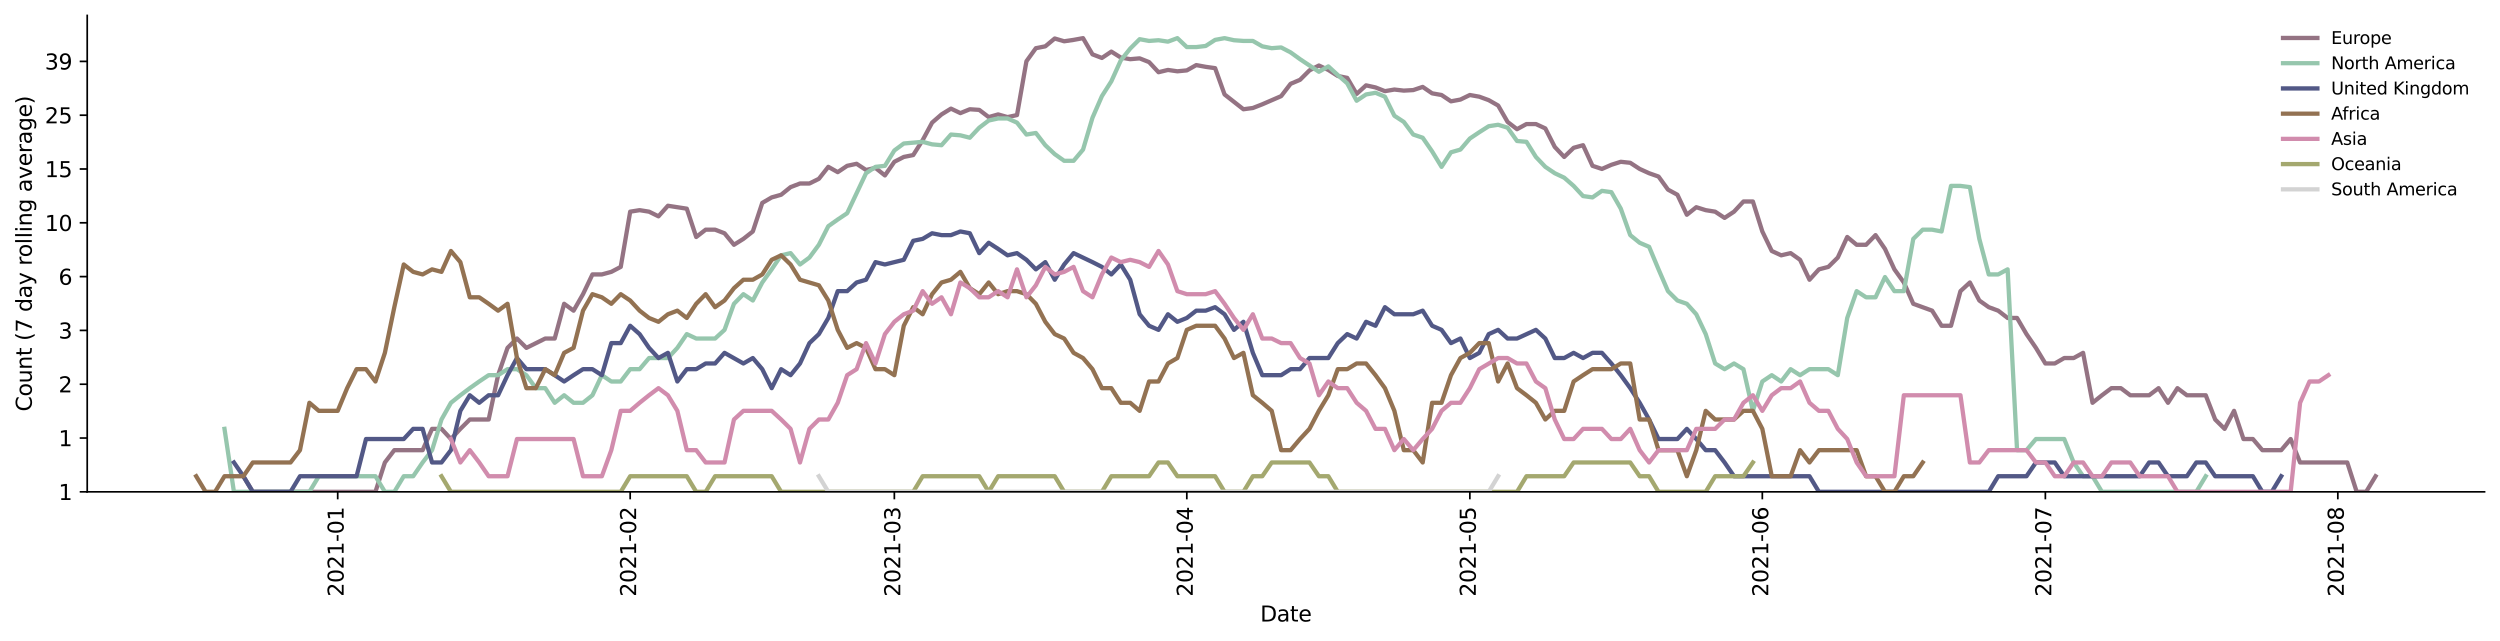 <?xml version="1.0" encoding="utf-8" standalone="no"?>
<!DOCTYPE svg PUBLIC "-//W3C//DTD SVG 1.1//EN"
  "http://www.w3.org/Graphics/SVG/1.1/DTD/svg11.dtd">
<svg height="298.621pt" version="1.1" viewBox="0 0 1163.803 298.621" width="1163.803pt" xmlns="http://www.w3.org/2000/svg" xmlns:xlink="http://www.w3.org/1999/xlink">
 <defs>
  <style type="text/css">*{stroke-linecap:butt;stroke-linejoin:round;}</style>
 </defs>
 <g id="figure_1">
  <g id="patch_1">
   <path d="M 0 298.621 
L 1163.803 298.621 
L 1163.803 0 
L 0 0 
z
" style="fill:#ffffff;"/>
  </g>
  <g id="axes_1">
   <g id="patch_2">
    <path d="M 40.603 228.96 
L 1156.603 228.96 
L 1156.603 7.2 
L 40.603 7.2 
z
" style="fill:#ffffff;"/>
   </g>
   <g id="matplotlib.axis_1">
    <g id="xtick_1">
     <g id="line2d_1">
      <defs>
       <path d="M 0 0 
L 0 3.5 
" id="mb14af96063" style="stroke:#000000;stroke-width:0.8;"/>
      </defs>
      <g>
       <use style="stroke:#000000;stroke-width:0.8;" x="157.21" xlink:href="#mb14af96063" y="228.96"/>
      </g>
     </g>
     <g id="text_1">
      <!-- 2021-01 -->
      <g transform="translate(159.969 277.743)rotate(-90)scale(0.1 -0.1)">
       <defs>
        <path d="M 1228 531 
L 3431 531 
L 3431 0 
L 469 0 
L 469 531 
Q 828 903 1448 1529 
Q 2069 2156 2228 2338 
Q 2531 2678 2651 2914 
Q 2772 3150 2772 3378 
Q 2772 3750 2511 3984 
Q 2250 4219 1831 4219 
Q 1534 4219 1204 4116 
Q 875 4013 500 3803 
L 500 4441 
Q 881 4594 1212 4672 
Q 1544 4750 1819 4750 
Q 2544 4750 2975 4387 
Q 3406 4025 3406 3419 
Q 3406 3131 3298 2873 
Q 3191 2616 2906 2266 
Q 2828 2175 2409 1742 
Q 1991 1309 1228 531 
z
" id="DejaVuSans-32" transform="scale(0.016)"/>
        <path d="M 2034 4250 
Q 1547 4250 1301 3770 
Q 1056 3291 1056 2328 
Q 1056 1369 1301 889 
Q 1547 409 2034 409 
Q 2525 409 2770 889 
Q 3016 1369 3016 2328 
Q 3016 3291 2770 3770 
Q 2525 4250 2034 4250 
z
M 2034 4750 
Q 2819 4750 3233 4129 
Q 3647 3509 3647 2328 
Q 3647 1150 3233 529 
Q 2819 -91 2034 -91 
Q 1250 -91 836 529 
Q 422 1150 422 2328 
Q 422 3509 836 4129 
Q 1250 4750 2034 4750 
z
" id="DejaVuSans-30" transform="scale(0.016)"/>
        <path d="M 794 531 
L 1825 531 
L 1825 4091 
L 703 3866 
L 703 4441 
L 1819 4666 
L 2450 4666 
L 2450 531 
L 3481 531 
L 3481 0 
L 794 0 
L 794 531 
z
" id="DejaVuSans-31" transform="scale(0.016)"/>
        <path d="M 313 2009 
L 1997 2009 
L 1997 1497 
L 313 1497 
L 313 2009 
z
" id="DejaVuSans-2d" transform="scale(0.016)"/>
       </defs>
       <use xlink:href="#DejaVuSans-32"/>
       <use x="63.623" xlink:href="#DejaVuSans-30"/>
       <use x="127.246" xlink:href="#DejaVuSans-32"/>
       <use x="190.869" xlink:href="#DejaVuSans-31"/>
       <use x="254.492" xlink:href="#DejaVuSans-2d"/>
       <use x="290.576" xlink:href="#DejaVuSans-30"/>
       <use x="354.199" xlink:href="#DejaVuSans-31"/>
      </g>
     </g>
    </g>
    <g id="xtick_2">
     <g id="line2d_2">
      <g>
       <use style="stroke:#000000;stroke-width:0.8;" x="293.361" xlink:href="#mb14af96063" y="228.96"/>
      </g>
     </g>
     <g id="text_2">
      <!-- 2021-02 -->
      <g transform="translate(296.12 277.743)rotate(-90)scale(0.1 -0.1)">
       <use xlink:href="#DejaVuSans-32"/>
       <use x="63.623" xlink:href="#DejaVuSans-30"/>
       <use x="127.246" xlink:href="#DejaVuSans-32"/>
       <use x="190.869" xlink:href="#DejaVuSans-31"/>
       <use x="254.492" xlink:href="#DejaVuSans-2d"/>
       <use x="290.576" xlink:href="#DejaVuSans-30"/>
       <use x="354.199" xlink:href="#DejaVuSans-32"/>
      </g>
     </g>
    </g>
    <g id="xtick_3">
     <g id="line2d_3">
      <g>
       <use style="stroke:#000000;stroke-width:0.8;" x="416.336" xlink:href="#mb14af96063" y="228.96"/>
      </g>
     </g>
     <g id="text_3">
      <!-- 2021-03 -->
      <g transform="translate(419.096 277.743)rotate(-90)scale(0.1 -0.1)">
       <defs>
        <path d="M 2597 2516 
Q 3050 2419 3304 2112 
Q 3559 1806 3559 1356 
Q 3559 666 3084 287 
Q 2609 -91 1734 -91 
Q 1441 -91 1130 -33 
Q 819 25 488 141 
L 488 750 
Q 750 597 1062 519 
Q 1375 441 1716 441 
Q 2309 441 2620 675 
Q 2931 909 2931 1356 
Q 2931 1769 2642 2001 
Q 2353 2234 1838 2234 
L 1294 2234 
L 1294 2753 
L 1863 2753 
Q 2328 2753 2575 2939 
Q 2822 3125 2822 3475 
Q 2822 3834 2567 4026 
Q 2313 4219 1838 4219 
Q 1578 4219 1281 4162 
Q 984 4106 628 3988 
L 628 4550 
Q 988 4650 1302 4700 
Q 1616 4750 1894 4750 
Q 2613 4750 3031 4423 
Q 3450 4097 3450 3541 
Q 3450 3153 3228 2886 
Q 3006 2619 2597 2516 
z
" id="DejaVuSans-33" transform="scale(0.016)"/>
       </defs>
       <use xlink:href="#DejaVuSans-32"/>
       <use x="63.623" xlink:href="#DejaVuSans-30"/>
       <use x="127.246" xlink:href="#DejaVuSans-32"/>
       <use x="190.869" xlink:href="#DejaVuSans-31"/>
       <use x="254.492" xlink:href="#DejaVuSans-2d"/>
       <use x="290.576" xlink:href="#DejaVuSans-30"/>
       <use x="354.199" xlink:href="#DejaVuSans-33"/>
      </g>
     </g>
    </g>
    <g id="xtick_4">
     <g id="line2d_4">
      <g>
       <use style="stroke:#000000;stroke-width:0.8;" x="552.487" xlink:href="#mb14af96063" y="228.96"/>
      </g>
     </g>
     <g id="text_4">
      <!-- 2021-04 -->
      <g transform="translate(555.247 277.743)rotate(-90)scale(0.1 -0.1)">
       <defs>
        <path d="M 2419 4116 
L 825 1625 
L 2419 1625 
L 2419 4116 
z
M 2253 4666 
L 3047 4666 
L 3047 1625 
L 3713 1625 
L 3713 1100 
L 3047 1100 
L 3047 0 
L 2419 0 
L 2419 1100 
L 313 1100 
L 313 1709 
L 2253 4666 
z
" id="DejaVuSans-34" transform="scale(0.016)"/>
       </defs>
       <use xlink:href="#DejaVuSans-32"/>
       <use x="63.623" xlink:href="#DejaVuSans-30"/>
       <use x="127.246" xlink:href="#DejaVuSans-32"/>
       <use x="190.869" xlink:href="#DejaVuSans-31"/>
       <use x="254.492" xlink:href="#DejaVuSans-2d"/>
       <use x="290.576" xlink:href="#DejaVuSans-30"/>
       <use x="354.199" xlink:href="#DejaVuSans-34"/>
      </g>
     </g>
    </g>
    <g id="xtick_5">
     <g id="line2d_5">
      <g>
       <use style="stroke:#000000;stroke-width:0.8;" x="684.247" xlink:href="#mb14af96063" y="228.96"/>
      </g>
     </g>
     <g id="text_5">
      <!-- 2021-05 -->
      <g transform="translate(687.006 277.743)rotate(-90)scale(0.1 -0.1)">
       <defs>
        <path d="M 691 4666 
L 3169 4666 
L 3169 4134 
L 1269 4134 
L 1269 2991 
Q 1406 3038 1543 3061 
Q 1681 3084 1819 3084 
Q 2600 3084 3056 2656 
Q 3513 2228 3513 1497 
Q 3513 744 3044 326 
Q 2575 -91 1722 -91 
Q 1428 -91 1123 -41 
Q 819 9 494 109 
L 494 744 
Q 775 591 1075 516 
Q 1375 441 1709 441 
Q 2250 441 2565 725 
Q 2881 1009 2881 1497 
Q 2881 1984 2565 2268 
Q 2250 2553 1709 2553 
Q 1456 2553 1204 2497 
Q 953 2441 691 2322 
L 691 4666 
z
" id="DejaVuSans-35" transform="scale(0.016)"/>
       </defs>
       <use xlink:href="#DejaVuSans-32"/>
       <use x="63.623" xlink:href="#DejaVuSans-30"/>
       <use x="127.246" xlink:href="#DejaVuSans-32"/>
       <use x="190.869" xlink:href="#DejaVuSans-31"/>
       <use x="254.492" xlink:href="#DejaVuSans-2d"/>
       <use x="290.576" xlink:href="#DejaVuSans-30"/>
       <use x="354.199" xlink:href="#DejaVuSans-35"/>
      </g>
     </g>
    </g>
    <g id="xtick_6">
     <g id="line2d_6">
      <g>
       <use style="stroke:#000000;stroke-width:0.8;" x="820.398" xlink:href="#mb14af96063" y="228.96"/>
      </g>
     </g>
     <g id="text_6">
      <!-- 2021-06 -->
      <g transform="translate(823.157 277.743)rotate(-90)scale(0.1 -0.1)">
       <defs>
        <path d="M 2113 2584 
Q 1688 2584 1439 2293 
Q 1191 2003 1191 1497 
Q 1191 994 1439 701 
Q 1688 409 2113 409 
Q 2538 409 2786 701 
Q 3034 994 3034 1497 
Q 3034 2003 2786 2293 
Q 2538 2584 2113 2584 
z
M 3366 4563 
L 3366 3988 
Q 3128 4100 2886 4159 
Q 2644 4219 2406 4219 
Q 1781 4219 1451 3797 
Q 1122 3375 1075 2522 
Q 1259 2794 1537 2939 
Q 1816 3084 2150 3084 
Q 2853 3084 3261 2657 
Q 3669 2231 3669 1497 
Q 3669 778 3244 343 
Q 2819 -91 2113 -91 
Q 1303 -91 875 529 
Q 447 1150 447 2328 
Q 447 3434 972 4092 
Q 1497 4750 2381 4750 
Q 2619 4750 2861 4703 
Q 3103 4656 3366 4563 
z
" id="DejaVuSans-36" transform="scale(0.016)"/>
       </defs>
       <use xlink:href="#DejaVuSans-32"/>
       <use x="63.623" xlink:href="#DejaVuSans-30"/>
       <use x="127.246" xlink:href="#DejaVuSans-32"/>
       <use x="190.869" xlink:href="#DejaVuSans-31"/>
       <use x="254.492" xlink:href="#DejaVuSans-2d"/>
       <use x="290.576" xlink:href="#DejaVuSans-30"/>
       <use x="354.199" xlink:href="#DejaVuSans-36"/>
      </g>
     </g>
    </g>
    <g id="xtick_7">
     <g id="line2d_7">
      <g>
       <use style="stroke:#000000;stroke-width:0.8;" x="952.157" xlink:href="#mb14af96063" y="228.96"/>
      </g>
     </g>
     <g id="text_7">
      <!-- 2021-07 -->
      <g transform="translate(954.916 277.743)rotate(-90)scale(0.1 -0.1)">
       <defs>
        <path d="M 525 4666 
L 3525 4666 
L 3525 4397 
L 1831 0 
L 1172 0 
L 2766 4134 
L 525 4134 
L 525 4666 
z
" id="DejaVuSans-37" transform="scale(0.016)"/>
       </defs>
       <use xlink:href="#DejaVuSans-32"/>
       <use x="63.623" xlink:href="#DejaVuSans-30"/>
       <use x="127.246" xlink:href="#DejaVuSans-32"/>
       <use x="190.869" xlink:href="#DejaVuSans-31"/>
       <use x="254.492" xlink:href="#DejaVuSans-2d"/>
       <use x="290.576" xlink:href="#DejaVuSans-30"/>
       <use x="354.199" xlink:href="#DejaVuSans-37"/>
      </g>
     </g>
    </g>
    <g id="xtick_8">
     <g id="line2d_8">
      <g>
       <use style="stroke:#000000;stroke-width:0.8;" x="1088.308" xlink:href="#mb14af96063" y="228.96"/>
      </g>
     </g>
     <g id="text_8">
      <!-- 2021-08 -->
      <g transform="translate(1091.067 277.743)rotate(-90)scale(0.1 -0.1)">
       <defs>
        <path d="M 2034 2216 
Q 1584 2216 1326 1975 
Q 1069 1734 1069 1313 
Q 1069 891 1326 650 
Q 1584 409 2034 409 
Q 2484 409 2743 651 
Q 3003 894 3003 1313 
Q 3003 1734 2745 1975 
Q 2488 2216 2034 2216 
z
M 1403 2484 
Q 997 2584 770 2862 
Q 544 3141 544 3541 
Q 544 4100 942 4425 
Q 1341 4750 2034 4750 
Q 2731 4750 3128 4425 
Q 3525 4100 3525 3541 
Q 3525 3141 3298 2862 
Q 3072 2584 2669 2484 
Q 3125 2378 3379 2068 
Q 3634 1759 3634 1313 
Q 3634 634 3220 271 
Q 2806 -91 2034 -91 
Q 1263 -91 848 271 
Q 434 634 434 1313 
Q 434 1759 690 2068 
Q 947 2378 1403 2484 
z
M 1172 3481 
Q 1172 3119 1398 2916 
Q 1625 2713 2034 2713 
Q 2441 2713 2670 2916 
Q 2900 3119 2900 3481 
Q 2900 3844 2670 4047 
Q 2441 4250 2034 4250 
Q 1625 4250 1398 4047 
Q 1172 3844 1172 3481 
z
" id="DejaVuSans-38" transform="scale(0.016)"/>
       </defs>
       <use xlink:href="#DejaVuSans-32"/>
       <use x="63.623" xlink:href="#DejaVuSans-30"/>
       <use x="127.246" xlink:href="#DejaVuSans-32"/>
       <use x="190.869" xlink:href="#DejaVuSans-31"/>
       <use x="254.492" xlink:href="#DejaVuSans-2d"/>
       <use x="290.576" xlink:href="#DejaVuSans-30"/>
       <use x="354.199" xlink:href="#DejaVuSans-38"/>
      </g>
     </g>
    </g>
    <g id="text_9">
     <!-- Date -->
     <g transform="translate(586.652 289.341)scale(0.1 -0.1)">
      <defs>
       <path d="M 1259 4147 
L 1259 519 
L 2022 519 
Q 2988 519 3436 956 
Q 3884 1394 3884 2338 
Q 3884 3275 3436 3711 
Q 2988 4147 2022 4147 
L 1259 4147 
z
M 628 4666 
L 1925 4666 
Q 3281 4666 3915 4102 
Q 4550 3538 4550 2338 
Q 4550 1131 3912 565 
Q 3275 0 1925 0 
L 628 0 
L 628 4666 
z
" id="DejaVuSans-44" transform="scale(0.016)"/>
       <path d="M 2194 1759 
Q 1497 1759 1228 1600 
Q 959 1441 959 1056 
Q 959 750 1161 570 
Q 1363 391 1709 391 
Q 2188 391 2477 730 
Q 2766 1069 2766 1631 
L 2766 1759 
L 2194 1759 
z
M 3341 1997 
L 3341 0 
L 2766 0 
L 2766 531 
Q 2569 213 2275 61 
Q 1981 -91 1556 -91 
Q 1019 -91 701 211 
Q 384 513 384 1019 
Q 384 1609 779 1909 
Q 1175 2209 1959 2209 
L 2766 2209 
L 2766 2266 
Q 2766 2663 2505 2880 
Q 2244 3097 1772 3097 
Q 1472 3097 1187 3025 
Q 903 2953 641 2809 
L 641 3341 
Q 956 3463 1253 3523 
Q 1550 3584 1831 3584 
Q 2591 3584 2966 3190 
Q 3341 2797 3341 1997 
z
" id="DejaVuSans-61" transform="scale(0.016)"/>
       <path d="M 1172 4494 
L 1172 3500 
L 2356 3500 
L 2356 3053 
L 1172 3053 
L 1172 1153 
Q 1172 725 1289 603 
Q 1406 481 1766 481 
L 2356 481 
L 2356 0 
L 1766 0 
Q 1100 0 847 248 
Q 594 497 594 1153 
L 594 3053 
L 172 3053 
L 172 3500 
L 594 3500 
L 594 4494 
L 1172 4494 
z
" id="DejaVuSans-74" transform="scale(0.016)"/>
       <path d="M 3597 1894 
L 3597 1613 
L 953 1613 
Q 991 1019 1311 708 
Q 1631 397 2203 397 
Q 2534 397 2845 478 
Q 3156 559 3463 722 
L 3463 178 
Q 3153 47 2828 -22 
Q 2503 -91 2169 -91 
Q 1331 -91 842 396 
Q 353 884 353 1716 
Q 353 2575 817 3079 
Q 1281 3584 2069 3584 
Q 2775 3584 3186 3129 
Q 3597 2675 3597 1894 
z
M 3022 2063 
Q 3016 2534 2758 2815 
Q 2500 3097 2075 3097 
Q 1594 3097 1305 2825 
Q 1016 2553 972 2059 
L 3022 2063 
z
" id="DejaVuSans-65" transform="scale(0.016)"/>
      </defs>
      <use xlink:href="#DejaVuSans-44"/>
      <use x="77.002" xlink:href="#DejaVuSans-61"/>
      <use x="138.281" xlink:href="#DejaVuSans-74"/>
      <use x="177.49" xlink:href="#DejaVuSans-65"/>
     </g>
    </g>
   </g>
   <g id="matplotlib.axis_2">
    <g id="ytick_1">
     <g id="line2d_9">
      <defs>
       <path d="M 0 0 
L -3.5 0 
" id="mc9b12ebb8e" style="stroke:#000000;stroke-width:0.8;"/>
      </defs>
      <g>
       <use style="stroke:#000000;stroke-width:0.8;" x="40.603" xlink:href="#mc9b12ebb8e" y="228.96"/>
      </g>
     </g>
     <g id="text_10">
      <!-- 1 -->
      <g transform="translate(27.241 232.759)scale(0.1 -0.1)">
       <use xlink:href="#DejaVuSans-31"/>
      </g>
     </g>
    </g>
    <g id="ytick_2">
     <g id="line2d_10">
      <g>
       <use style="stroke:#000000;stroke-width:0.8;" x="40.603" xlink:href="#mc9b12ebb8e" y="203.912"/>
      </g>
     </g>
     <g id="text_11">
      <!-- 1 -->
      <g transform="translate(27.241 207.711)scale(0.1 -0.1)">
       <use xlink:href="#DejaVuSans-31"/>
      </g>
     </g>
    </g>
    <g id="ytick_3">
     <g id="line2d_11">
      <g>
       <use style="stroke:#000000;stroke-width:0.8;" x="40.603" xlink:href="#mc9b12ebb8e" y="178.865"/>
      </g>
     </g>
     <g id="text_12">
      <!-- 2 -->
      <g transform="translate(27.241 182.664)scale(0.1 -0.1)">
       <use xlink:href="#DejaVuSans-32"/>
      </g>
     </g>
    </g>
    <g id="ytick_4">
     <g id="line2d_12">
      <g>
       <use style="stroke:#000000;stroke-width:0.8;" x="40.603" xlink:href="#mc9b12ebb8e" y="153.817"/>
      </g>
     </g>
     <g id="text_13">
      <!-- 3 -->
      <g transform="translate(27.241 157.616)scale(0.1 -0.1)">
       <use xlink:href="#DejaVuSans-33"/>
      </g>
     </g>
    </g>
    <g id="ytick_5">
     <g id="line2d_13">
      <g>
       <use style="stroke:#000000;stroke-width:0.8;" x="40.603" xlink:href="#mc9b12ebb8e" y="128.769"/>
      </g>
     </g>
     <g id="text_14">
      <!-- 6 -->
      <g transform="translate(27.241 132.568)scale(0.1 -0.1)">
       <use xlink:href="#DejaVuSans-36"/>
      </g>
     </g>
    </g>
    <g id="ytick_6">
     <g id="line2d_14">
      <g>
       <use style="stroke:#000000;stroke-width:0.8;" x="40.603" xlink:href="#mc9b12ebb8e" y="103.721"/>
      </g>
     </g>
     <g id="text_15">
      <!-- 10 -->
      <g transform="translate(20.878 107.521)scale(0.1 -0.1)">
       <use xlink:href="#DejaVuSans-31"/>
       <use x="63.623" xlink:href="#DejaVuSans-30"/>
      </g>
     </g>
    </g>
    <g id="ytick_7">
     <g id="line2d_15">
      <g>
       <use style="stroke:#000000;stroke-width:0.8;" x="40.603" xlink:href="#mc9b12ebb8e" y="78.674"/>
      </g>
     </g>
     <g id="text_16">
      <!-- 15 -->
      <g transform="translate(20.878 82.473)scale(0.1 -0.1)">
       <use xlink:href="#DejaVuSans-31"/>
       <use x="63.623" xlink:href="#DejaVuSans-35"/>
      </g>
     </g>
    </g>
    <g id="ytick_8">
     <g id="line2d_16">
      <g>
       <use style="stroke:#000000;stroke-width:0.8;" x="40.603" xlink:href="#mc9b12ebb8e" y="53.626"/>
      </g>
     </g>
     <g id="text_17">
      <!-- 25 -->
      <g transform="translate(20.878 57.425)scale(0.1 -0.1)">
       <use xlink:href="#DejaVuSans-32"/>
       <use x="63.623" xlink:href="#DejaVuSans-35"/>
      </g>
     </g>
    </g>
    <g id="ytick_9">
     <g id="line2d_17">
      <g>
       <use style="stroke:#000000;stroke-width:0.8;" x="40.603" xlink:href="#mc9b12ebb8e" y="28.578"/>
      </g>
     </g>
     <g id="text_18">
      <!-- 39 -->
      <g transform="translate(20.878 32.377)scale(0.1 -0.1)">
       <defs>
        <path d="M 703 97 
L 703 672 
Q 941 559 1184 500 
Q 1428 441 1663 441 
Q 2288 441 2617 861 
Q 2947 1281 2994 2138 
Q 2813 1869 2534 1725 
Q 2256 1581 1919 1581 
Q 1219 1581 811 2004 
Q 403 2428 403 3163 
Q 403 3881 828 4315 
Q 1253 4750 1959 4750 
Q 2769 4750 3195 4129 
Q 3622 3509 3622 2328 
Q 3622 1225 3098 567 
Q 2575 -91 1691 -91 
Q 1453 -91 1209 -44 
Q 966 3 703 97 
z
M 1959 2075 
Q 2384 2075 2632 2365 
Q 2881 2656 2881 3163 
Q 2881 3666 2632 3958 
Q 2384 4250 1959 4250 
Q 1534 4250 1286 3958 
Q 1038 3666 1038 3163 
Q 1038 2656 1286 2365 
Q 1534 2075 1959 2075 
z
" id="DejaVuSans-39" transform="scale(0.016)"/>
       </defs>
       <use xlink:href="#DejaVuSans-33"/>
       <use x="63.623" xlink:href="#DejaVuSans-39"/>
      </g>
     </g>
    </g>
    <g id="text_19">
     <!-- Count (7 day rolling average) -->
     <g transform="translate(14.798 191.548)rotate(-90)scale(0.1 -0.1)">
      <defs>
       <path d="M 4122 4306 
L 4122 3641 
Q 3803 3938 3442 4084 
Q 3081 4231 2675 4231 
Q 1875 4231 1450 3742 
Q 1025 3253 1025 2328 
Q 1025 1406 1450 917 
Q 1875 428 2675 428 
Q 3081 428 3442 575 
Q 3803 722 4122 1019 
L 4122 359 
Q 3791 134 3420 21 
Q 3050 -91 2638 -91 
Q 1578 -91 968 557 
Q 359 1206 359 2328 
Q 359 3453 968 4101 
Q 1578 4750 2638 4750 
Q 3056 4750 3426 4639 
Q 3797 4528 4122 4306 
z
" id="DejaVuSans-43" transform="scale(0.016)"/>
       <path d="M 1959 3097 
Q 1497 3097 1228 2736 
Q 959 2375 959 1747 
Q 959 1119 1226 758 
Q 1494 397 1959 397 
Q 2419 397 2687 759 
Q 2956 1122 2956 1747 
Q 2956 2369 2687 2733 
Q 2419 3097 1959 3097 
z
M 1959 3584 
Q 2709 3584 3137 3096 
Q 3566 2609 3566 1747 
Q 3566 888 3137 398 
Q 2709 -91 1959 -91 
Q 1206 -91 779 398 
Q 353 888 353 1747 
Q 353 2609 779 3096 
Q 1206 3584 1959 3584 
z
" id="DejaVuSans-6f" transform="scale(0.016)"/>
       <path d="M 544 1381 
L 544 3500 
L 1119 3500 
L 1119 1403 
Q 1119 906 1312 657 
Q 1506 409 1894 409 
Q 2359 409 2629 706 
Q 2900 1003 2900 1516 
L 2900 3500 
L 3475 3500 
L 3475 0 
L 2900 0 
L 2900 538 
Q 2691 219 2414 64 
Q 2138 -91 1772 -91 
Q 1169 -91 856 284 
Q 544 659 544 1381 
z
M 1991 3584 
L 1991 3584 
z
" id="DejaVuSans-75" transform="scale(0.016)"/>
       <path d="M 3513 2113 
L 3513 0 
L 2938 0 
L 2938 2094 
Q 2938 2591 2744 2837 
Q 2550 3084 2163 3084 
Q 1697 3084 1428 2787 
Q 1159 2491 1159 1978 
L 1159 0 
L 581 0 
L 581 3500 
L 1159 3500 
L 1159 2956 
Q 1366 3272 1645 3428 
Q 1925 3584 2291 3584 
Q 2894 3584 3203 3211 
Q 3513 2838 3513 2113 
z
" id="DejaVuSans-6e" transform="scale(0.016)"/>
       <path id="DejaVuSans-20" transform="scale(0.016)"/>
       <path d="M 1984 4856 
Q 1566 4138 1362 3434 
Q 1159 2731 1159 2009 
Q 1159 1288 1364 580 
Q 1569 -128 1984 -844 
L 1484 -844 
Q 1016 -109 783 600 
Q 550 1309 550 2009 
Q 550 2706 781 3412 
Q 1013 4119 1484 4856 
L 1984 4856 
z
" id="DejaVuSans-28" transform="scale(0.016)"/>
       <path d="M 2906 2969 
L 2906 4863 
L 3481 4863 
L 3481 0 
L 2906 0 
L 2906 525 
Q 2725 213 2448 61 
Q 2172 -91 1784 -91 
Q 1150 -91 751 415 
Q 353 922 353 1747 
Q 353 2572 751 3078 
Q 1150 3584 1784 3584 
Q 2172 3584 2448 3432 
Q 2725 3281 2906 2969 
z
M 947 1747 
Q 947 1113 1208 752 
Q 1469 391 1925 391 
Q 2381 391 2643 752 
Q 2906 1113 2906 1747 
Q 2906 2381 2643 2742 
Q 2381 3103 1925 3103 
Q 1469 3103 1208 2742 
Q 947 2381 947 1747 
z
" id="DejaVuSans-64" transform="scale(0.016)"/>
       <path d="M 2059 -325 
Q 1816 -950 1584 -1140 
Q 1353 -1331 966 -1331 
L 506 -1331 
L 506 -850 
L 844 -850 
Q 1081 -850 1212 -737 
Q 1344 -625 1503 -206 
L 1606 56 
L 191 3500 
L 800 3500 
L 1894 763 
L 2988 3500 
L 3597 3500 
L 2059 -325 
z
" id="DejaVuSans-79" transform="scale(0.016)"/>
       <path d="M 2631 2963 
Q 2534 3019 2420 3045 
Q 2306 3072 2169 3072 
Q 1681 3072 1420 2755 
Q 1159 2438 1159 1844 
L 1159 0 
L 581 0 
L 581 3500 
L 1159 3500 
L 1159 2956 
Q 1341 3275 1631 3429 
Q 1922 3584 2338 3584 
Q 2397 3584 2469 3576 
Q 2541 3569 2628 3553 
L 2631 2963 
z
" id="DejaVuSans-72" transform="scale(0.016)"/>
       <path d="M 603 4863 
L 1178 4863 
L 1178 0 
L 603 0 
L 603 4863 
z
" id="DejaVuSans-6c" transform="scale(0.016)"/>
       <path d="M 603 3500 
L 1178 3500 
L 1178 0 
L 603 0 
L 603 3500 
z
M 603 4863 
L 1178 4863 
L 1178 4134 
L 603 4134 
L 603 4863 
z
" id="DejaVuSans-69" transform="scale(0.016)"/>
       <path d="M 2906 1791 
Q 2906 2416 2648 2759 
Q 2391 3103 1925 3103 
Q 1463 3103 1205 2759 
Q 947 2416 947 1791 
Q 947 1169 1205 825 
Q 1463 481 1925 481 
Q 2391 481 2648 825 
Q 2906 1169 2906 1791 
z
M 3481 434 
Q 3481 -459 3084 -895 
Q 2688 -1331 1869 -1331 
Q 1566 -1331 1297 -1286 
Q 1028 -1241 775 -1147 
L 775 -588 
Q 1028 -725 1275 -790 
Q 1522 -856 1778 -856 
Q 2344 -856 2625 -561 
Q 2906 -266 2906 331 
L 2906 616 
Q 2728 306 2450 153 
Q 2172 0 1784 0 
Q 1141 0 747 490 
Q 353 981 353 1791 
Q 353 2603 747 3093 
Q 1141 3584 1784 3584 
Q 2172 3584 2450 3431 
Q 2728 3278 2906 2969 
L 2906 3500 
L 3481 3500 
L 3481 434 
z
" id="DejaVuSans-67" transform="scale(0.016)"/>
       <path d="M 191 3500 
L 800 3500 
L 1894 563 
L 2988 3500 
L 3597 3500 
L 2284 0 
L 1503 0 
L 191 3500 
z
" id="DejaVuSans-76" transform="scale(0.016)"/>
       <path d="M 513 4856 
L 1013 4856 
Q 1481 4119 1714 3412 
Q 1947 2706 1947 2009 
Q 1947 1309 1714 600 
Q 1481 -109 1013 -844 
L 513 -844 
Q 928 -128 1133 580 
Q 1338 1288 1338 2009 
Q 1338 2731 1133 3434 
Q 928 4138 513 4856 
z
" id="DejaVuSans-29" transform="scale(0.016)"/>
      </defs>
      <use xlink:href="#DejaVuSans-43"/>
      <use x="69.824" xlink:href="#DejaVuSans-6f"/>
      <use x="131.006" xlink:href="#DejaVuSans-75"/>
      <use x="194.385" xlink:href="#DejaVuSans-6e"/>
      <use x="257.764" xlink:href="#DejaVuSans-74"/>
      <use x="296.973" xlink:href="#DejaVuSans-20"/>
      <use x="328.76" xlink:href="#DejaVuSans-28"/>
      <use x="367.773" xlink:href="#DejaVuSans-37"/>
      <use x="431.396" xlink:href="#DejaVuSans-20"/>
      <use x="463.184" xlink:href="#DejaVuSans-64"/>
      <use x="526.66" xlink:href="#DejaVuSans-61"/>
      <use x="587.939" xlink:href="#DejaVuSans-79"/>
      <use x="647.119" xlink:href="#DejaVuSans-20"/>
      <use x="678.906" xlink:href="#DejaVuSans-72"/>
      <use x="717.77" xlink:href="#DejaVuSans-6f"/>
      <use x="778.951" xlink:href="#DejaVuSans-6c"/>
      <use x="806.734" xlink:href="#DejaVuSans-6c"/>
      <use x="834.518" xlink:href="#DejaVuSans-69"/>
      <use x="862.301" xlink:href="#DejaVuSans-6e"/>
      <use x="925.68" xlink:href="#DejaVuSans-67"/>
      <use x="989.156" xlink:href="#DejaVuSans-20"/>
      <use x="1020.943" xlink:href="#DejaVuSans-61"/>
      <use x="1082.223" xlink:href="#DejaVuSans-76"/>
      <use x="1141.402" xlink:href="#DejaVuSans-65"/>
      <use x="1202.926" xlink:href="#DejaVuSans-72"/>
      <use x="1244.039" xlink:href="#DejaVuSans-61"/>
      <use x="1305.318" xlink:href="#DejaVuSans-67"/>
      <use x="1368.795" xlink:href="#DejaVuSans-65"/>
      <use x="1430.318" xlink:href="#DejaVuSans-29"/>
     </g>
    </g>
   </g>
   <g id="line2d_18">
    <path clip-path="url(#pc5b89ff50f)" d="M 113.29 221.697 
L 117.682 228.96 
L 174.778 228.96 
L 179.17 215.291 
L 183.562 209.56 
L 196.738 209.56 
L 201.13 199.644 
L 205.522 199.644 
L 209.914 204.376 
L 214.306 199.644 
L 218.698 195.29 
L 227.482 195.29 
L 231.873 174.65 
L 236.265 161.943 
L 240.657 157.59 
L 245.049 161.943 
L 253.833 157.59 
L 258.225 157.59 
L 262.617 141.422 
L 267.009 144.622 
L 271.401 136.949 
L 275.793 127.753 
L 280.185 127.753 
L 284.577 126.557 
L 288.969 124.243 
L 293.361 98.537 
L 297.753 97.836 
L 302.145 98.537 
L 306.537 100.699 
L 310.929 95.783 
L 319.713 97.143 
L 324.105 110.322 
L 328.497 106.922 
L 332.889 106.922 
L 337.281 108.595 
L 341.673 113.95 
L 346.065 111.207 
L 350.457 107.752 
L 354.849 94.456 
L 359.241 91.896 
L 363.633 90.66 
L 368.025 87.112 
L 372.417 85.421 
L 376.809 85.421 
L 381.201 83.245 
L 385.592 77.674 
L 389.984 80.136 
L 394.376 77.195 
L 398.768 76.249 
L 403.16 79.138 
L 407.552 78.158 
L 411.944 81.668 
L 416.336 75.319 
L 420.728 73.062 
L 425.12 72.185 
L 429.512 65.249 
L 433.904 57.084 
L 438.296 53.266 
L 442.688 50.568 
L 447.08 52.655 
L 451.472 50.861 
L 455.864 51.156 
L 460.256 54.509 
L 464.648 53.266 
L 469.04 54.509 
L 473.432 53.574 
L 477.824 28.515 
L 482.216 22.434 
L 486.608 21.57 
L 491 17.92 
L 495.392 19.219 
L 499.784 18.566 
L 504.176 17.76 
L 508.568 25.298 
L 512.96 26.977 
L 517.352 24.026 
L 521.744 26.788 
L 526.136 27.549 
L 530.528 27.167 
L 534.92 28.906 
L 539.312 33.621 
L 543.703 32.561 
L 548.095 33.194 
L 552.487 32.771 
L 556.879 30.298 
L 561.271 31.11 
L 565.663 31.727 
L 570.055 43.967 
L 578.839 50.861 
L 583.231 50.277 
L 587.623 48.559 
L 596.407 44.75 
L 600.799 39.019 
L 605.191 37.16 
L 609.583 32.771 
L 613.975 30.5 
L 618.367 32.561 
L 622.759 35.362 
L 627.151 36.253 
L 631.543 43.709 
L 635.935 39.733 
L 640.327 40.7 
L 644.719 42.435 
L 649.111 41.685 
L 653.503 42.184 
L 657.895 41.934 
L 662.287 40.457 
L 666.679 43.452 
L 671.071 44.227 
L 675.463 47.168 
L 679.855 46.35 
L 684.247 44.227 
L 688.639 45.013 
L 693.031 46.621 
L 697.422 49.125 
L 701.814 56.756 
L 706.206 60.135 
L 710.598 57.748 
L 714.99 57.748 
L 719.382 59.787 
L 723.774 68.403 
L 728.166 73.062 
L 732.558 68.811 
L 736.95 67.597 
L 741.342 77.195 
L 745.734 78.645 
L 750.126 76.72 
L 754.518 75.319 
L 758.91 75.782 
L 763.302 78.645 
L 767.694 80.642 
L 772.086 82.188 
L 776.478 88.269 
L 780.87 90.66 
L 785.262 99.969 
L 789.654 96.459 
L 794.046 97.836 
L 798.438 98.537 
L 802.83 101.439 
L 807.222 98.537 
L 811.614 93.805 
L 816.006 93.805 
L 820.398 107.752 
L 824.79 116.838 
L 829.182 118.853 
L 833.574 117.836 
L 837.966 120.945 
L 842.358 130.226 
L 846.75 125.388 
L 851.141 124.243 
L 855.533 119.889 
L 859.925 110.322 
L 864.317 113.95 
L 868.709 113.95 
L 873.101 109.452 
L 877.493 115.858 
L 881.885 125.388 
L 886.277 131.505 
L 890.669 141.422 
L 899.453 144.622 
L 903.845 151.65 
L 908.237 151.65 
L 912.629 135.536 
L 917.021 131.505 
L 921.413 139.89 
L 925.805 142.999 
L 930.197 144.622 
L 934.589 148.023 
L 938.981 148.023 
L 943.373 155.537 
L 947.765 161.943 
L 952.157 169.206 
L 956.549 169.206 
L 960.941 166.676 
L 965.333 166.676 
L 969.725 164.258 
L 974.117 187.507 
L 978.509 183.997 
L 982.901 180.699 
L 987.293 180.699 
L 991.685 183.997 
L 1000.469 183.997 
L 1004.861 180.699 
L 1009.252 187.507 
L 1013.644 180.699 
L 1018.036 183.997 
L 1026.82 183.997 
L 1031.212 195.29 
L 1035.604 199.644 
L 1039.996 191.259 
L 1044.388 204.376 
L 1048.78 204.376 
L 1053.172 209.56 
L 1061.956 209.56 
L 1066.348 204.376 
L 1070.74 215.291 
L 1092.7 215.291 
L 1097.092 228.96 
L 1101.484 228.96 
L 1105.876 221.697 
L 1105.876 221.697 
" style="fill:none;stroke:#947383;stroke-linecap:square;stroke-width:2;"/>
   </g>
   <g id="line2d_19">
    <path clip-path="url(#pc5b89ff50f)" d="M 104.506 199.644 
L 108.898 228.96 
L 144.034 228.96 
L 148.426 221.697 
L 174.778 221.697 
L 179.17 228.96 
L 183.562 228.96 
L 187.954 221.697 
L 192.346 221.697 
L 196.738 215.291 
L 201.13 209.56 
L 205.522 195.29 
L 209.914 187.507 
L 214.306 183.997 
L 218.698 180.699 
L 223.09 177.59 
L 227.482 174.65 
L 231.873 174.65 
L 236.265 171.86 
L 240.657 171.86 
L 245.049 174.65 
L 249.441 180.699 
L 253.833 180.699 
L 258.225 187.507 
L 262.617 183.997 
L 267.009 187.507 
L 271.401 187.507 
L 275.793 183.997 
L 280.185 174.65 
L 284.577 177.59 
L 288.969 177.59 
L 293.361 171.86 
L 297.753 171.86 
L 302.145 166.676 
L 310.929 166.676 
L 315.321 161.943 
L 319.713 155.537 
L 324.105 157.59 
L 332.889 157.59 
L 337.281 153.559 
L 341.673 141.422 
L 346.065 136.949 
L 350.457 139.89 
L 354.849 131.505 
L 359.241 125.388 
L 363.633 118.853 
L 368.025 117.836 
L 372.417 123.121 
L 376.809 119.889 
L 381.201 113.95 
L 385.592 105.298 
L 389.984 102.189 
L 394.376 99.248 
L 403.16 80.642 
L 407.552 77.674 
L 411.944 77.195 
L 416.336 70.052 
L 420.728 66.803 
L 429.512 66.021 
L 433.904 67.199 
L 438.296 67.597 
L 442.688 62.632 
L 447.08 62.998 
L 451.472 64.112 
L 455.864 59.442 
L 460.256 56.104 
L 464.648 55.142 
L 469.04 55.142 
L 473.432 57.084 
L 477.824 62.632 
L 482.216 61.907 
L 486.608 67.597 
L 491 71.751 
L 495.392 74.86 
L 499.784 74.86 
L 504.176 69.635 
L 508.568 54.824 
L 512.96 44.75 
L 517.352 37.85 
L 521.744 28.126 
L 526.136 22.609 
L 530.528 18.242 
L 534.92 19.055 
L 539.312 18.728 
L 543.703 19.384 
L 548.095 17.76 
L 552.487 21.914 
L 556.879 21.914 
L 561.271 21.398 
L 565.663 18.566 
L 570.055 17.76 
L 574.447 18.728 
L 578.839 19.055 
L 583.231 19.055 
L 587.623 21.57 
L 592.015 22.434 
L 596.407 22.087 
L 600.799 24.387 
L 605.191 27.549 
L 613.975 33.407 
L 618.367 30.906 
L 622.759 34.921 
L 627.151 38.783 
L 631.543 46.894 
L 635.935 43.967 
L 640.327 43.196 
L 644.719 45.013 
L 649.111 53.884 
L 653.503 56.756 
L 657.895 62.632 
L 662.287 64.112 
L 666.679 70.472 
L 671.071 77.674 
L 675.463 70.895 
L 679.855 69.635 
L 684.247 64.489 
L 688.639 61.548 
L 693.031 58.758 
L 697.422 58.082 
L 701.814 59.442 
L 706.206 65.634 
L 710.598 66.021 
L 714.99 73.062 
L 719.382 77.674 
L 723.774 80.642 
L 728.166 82.714 
L 732.558 86.542 
L 736.95 91.275 
L 741.342 91.896 
L 745.734 88.857 
L 750.126 89.451 
L 754.518 97.143 
L 758.91 109.452 
L 763.302 113.02 
L 767.694 114.896 
L 772.086 125.388 
L 776.478 135.536 
L 780.87 139.89 
L 785.262 141.422 
L 789.654 146.296 
L 794.046 155.537 
L 798.438 169.206 
L 802.83 171.86 
L 807.222 169.206 
L 811.614 171.86 
L 816.006 191.259 
L 820.398 177.59 
L 824.79 174.65 
L 829.182 177.59 
L 833.574 171.86 
L 837.966 174.65 
L 842.358 171.86 
L 851.141 171.86 
L 855.533 174.65 
L 859.925 148.023 
L 864.317 135.536 
L 868.709 138.399 
L 873.101 138.399 
L 877.493 128.975 
L 881.885 135.536 
L 886.277 135.536 
L 890.669 111.207 
L 895.061 106.922 
L 899.453 106.922 
L 903.845 107.752 
L 908.237 86.542 
L 912.629 86.542 
L 917.021 87.112 
L 921.413 111.207 
L 925.805 127.753 
L 930.197 127.753 
L 934.589 125.388 
L 938.981 209.56 
L 943.373 209.56 
L 947.765 204.376 
L 960.941 204.376 
L 965.333 215.291 
L 969.725 221.697 
L 974.117 221.697 
L 978.509 228.96 
L 1022.428 228.96 
L 1026.82 221.697 
L 1026.82 221.697 
" style="fill:none;stroke:#96c6ad;stroke-linecap:square;stroke-width:2;"/>
   </g>
   <g id="line2d_20">
    <path clip-path="url(#pc5b89ff50f)" d="M 108.898 215.291 
L 113.29 221.697 
L 117.682 228.96 
L 135.25 228.96 
L 139.642 221.697 
L 165.994 221.697 
L 170.386 204.376 
L 187.954 204.376 
L 192.346 199.644 
L 196.738 199.644 
L 201.13 215.291 
L 205.522 215.291 
L 209.914 209.56 
L 214.306 191.259 
L 218.698 183.997 
L 223.09 187.507 
L 227.482 183.997 
L 231.873 183.997 
L 236.265 174.65 
L 240.657 166.676 
L 245.049 171.86 
L 253.833 171.86 
L 258.225 174.65 
L 262.617 177.59 
L 267.009 174.65 
L 271.401 171.86 
L 275.793 171.86 
L 280.185 174.65 
L 284.577 159.723 
L 288.969 159.723 
L 293.361 151.65 
L 297.753 155.537 
L 302.145 161.943 
L 306.537 166.676 
L 310.929 164.258 
L 315.321 177.59 
L 319.713 171.86 
L 324.105 171.86 
L 328.497 169.206 
L 332.889 169.206 
L 337.281 164.258 
L 346.065 169.206 
L 350.457 166.676 
L 354.849 171.86 
L 359.241 180.699 
L 363.633 171.86 
L 368.025 174.65 
L 372.417 169.206 
L 376.809 159.723 
L 381.201 155.537 
L 385.592 148.023 
L 389.984 135.536 
L 394.376 135.536 
L 398.768 131.505 
L 403.16 130.226 
L 407.552 122.022 
L 411.944 123.121 
L 420.728 120.945 
L 425.12 112.106 
L 429.512 111.207 
L 433.904 108.595 
L 438.296 109.452 
L 442.688 109.452 
L 447.08 107.752 
L 451.472 108.595 
L 455.864 117.836 
L 460.256 113.02 
L 464.648 115.858 
L 469.04 118.853 
L 473.432 117.836 
L 477.824 120.945 
L 482.216 125.388 
L 486.608 122.022 
L 491 130.226 
L 495.392 123.121 
L 499.784 117.836 
L 508.568 122.022 
L 512.96 124.243 
L 517.352 127.753 
L 521.744 123.121 
L 526.136 130.226 
L 530.528 146.296 
L 534.92 151.65 
L 539.312 153.559 
L 543.703 146.296 
L 548.095 149.806 
L 552.487 148.023 
L 556.879 144.622 
L 561.271 144.622 
L 565.663 142.999 
L 570.055 146.296 
L 574.447 153.559 
L 578.839 149.806 
L 583.231 164.258 
L 587.623 174.65 
L 596.407 174.65 
L 600.799 171.86 
L 605.191 171.86 
L 609.583 166.676 
L 618.367 166.676 
L 622.759 159.723 
L 627.151 155.537 
L 631.543 157.59 
L 635.935 149.806 
L 640.327 151.65 
L 644.719 142.999 
L 649.111 146.296 
L 657.895 146.296 
L 662.287 144.622 
L 666.679 151.65 
L 671.071 153.559 
L 675.463 159.723 
L 679.855 157.59 
L 684.247 166.676 
L 688.639 164.258 
L 693.031 155.537 
L 697.422 153.559 
L 701.814 157.59 
L 706.206 157.59 
L 714.99 153.559 
L 719.382 157.59 
L 723.774 166.676 
L 728.166 166.676 
L 732.558 164.258 
L 736.95 166.676 
L 741.342 164.258 
L 745.734 164.258 
L 750.126 169.206 
L 754.518 174.65 
L 758.91 180.699 
L 763.302 187.507 
L 767.694 195.29 
L 772.086 204.376 
L 780.87 204.376 
L 785.262 199.644 
L 789.654 204.376 
L 794.046 209.56 
L 798.438 209.56 
L 802.83 215.291 
L 807.222 221.697 
L 842.358 221.697 
L 846.75 228.96 
L 925.805 228.96 
L 930.197 221.697 
L 943.373 221.697 
L 947.765 215.291 
L 956.549 215.291 
L 960.941 221.697 
L 996.077 221.697 
L 1000.469 215.291 
L 1004.861 215.291 
L 1009.252 221.697 
L 1018.036 221.697 
L 1022.428 215.291 
L 1026.82 215.291 
L 1031.212 221.697 
L 1048.78 221.697 
L 1053.172 228.96 
L 1057.564 228.96 
L 1061.956 221.697 
L 1061.956 221.697 
" style="fill:none;stroke:#525886;stroke-linecap:square;stroke-width:2;"/>
   </g>
   <g id="line2d_21">
    <path clip-path="url(#pc5b89ff50f)" d="M 91.33 221.697 
L 95.722 228.96 
L 100.114 228.96 
L 104.506 221.697 
L 113.29 221.697 
L 117.682 215.291 
L 135.25 215.291 
L 139.642 209.56 
L 144.034 187.507 
L 148.426 191.259 
L 157.21 191.259 
L 161.602 180.699 
L 165.994 171.86 
L 170.386 171.86 
L 174.778 177.59 
L 179.17 164.258 
L 183.562 142.999 
L 187.954 123.121 
L 192.346 126.557 
L 196.738 127.753 
L 201.13 125.388 
L 205.522 126.557 
L 209.914 116.838 
L 214.306 122.022 
L 218.698 138.399 
L 223.09 138.399 
L 227.482 141.422 
L 231.873 144.622 
L 236.265 141.422 
L 240.657 166.676 
L 245.049 180.699 
L 249.441 180.699 
L 253.833 171.86 
L 258.225 174.65 
L 262.617 164.258 
L 267.009 161.943 
L 271.401 144.622 
L 275.793 136.949 
L 280.185 138.399 
L 284.577 141.422 
L 288.969 136.949 
L 293.361 139.89 
L 297.753 144.622 
L 302.145 148.023 
L 306.537 149.806 
L 310.929 146.296 
L 315.321 144.622 
L 319.713 148.023 
L 324.105 141.422 
L 328.497 136.949 
L 332.889 142.999 
L 337.281 139.89 
L 341.673 134.159 
L 346.065 130.226 
L 350.457 130.226 
L 354.849 127.753 
L 359.241 120.945 
L 363.633 118.853 
L 368.025 123.121 
L 372.417 130.226 
L 381.201 132.816 
L 385.592 139.89 
L 389.984 153.559 
L 394.376 161.943 
L 398.768 159.723 
L 403.16 161.943 
L 407.552 171.86 
L 411.944 171.86 
L 416.336 174.65 
L 420.728 151.65 
L 425.12 142.999 
L 429.512 146.296 
L 433.904 136.949 
L 438.296 131.505 
L 442.688 130.226 
L 447.08 126.557 
L 451.472 134.159 
L 455.864 136.949 
L 460.256 131.505 
L 464.648 136.949 
L 469.04 135.536 
L 473.432 135.536 
L 477.824 136.949 
L 482.216 141.422 
L 486.608 149.806 
L 491 155.537 
L 495.392 157.59 
L 499.784 164.258 
L 504.176 166.676 
L 508.568 171.86 
L 512.96 180.699 
L 517.352 180.699 
L 521.744 187.507 
L 526.136 187.507 
L 530.528 191.259 
L 534.92 177.59 
L 539.312 177.59 
L 543.703 169.206 
L 548.095 166.676 
L 552.487 153.559 
L 556.879 151.65 
L 565.663 151.65 
L 570.055 157.59 
L 574.447 166.676 
L 578.839 164.258 
L 583.231 183.997 
L 587.623 187.507 
L 592.015 191.259 
L 596.407 209.56 
L 600.799 209.56 
L 605.191 204.376 
L 609.583 199.644 
L 613.975 191.259 
L 618.367 183.997 
L 622.759 171.86 
L 627.151 171.86 
L 631.543 169.206 
L 635.935 169.206 
L 640.327 174.65 
L 644.719 180.699 
L 649.111 191.259 
L 653.503 209.56 
L 657.895 209.56 
L 662.287 215.291 
L 666.679 187.507 
L 671.071 187.507 
L 675.463 174.65 
L 679.855 166.676 
L 684.247 164.258 
L 688.639 159.723 
L 693.031 159.723 
L 697.422 177.59 
L 701.814 169.206 
L 706.206 180.699 
L 710.598 183.997 
L 714.99 187.507 
L 719.382 195.29 
L 723.774 191.259 
L 728.166 191.259 
L 732.558 177.59 
L 736.95 174.65 
L 741.342 171.86 
L 750.126 171.86 
L 754.518 169.206 
L 758.91 169.206 
L 763.302 195.29 
L 767.694 195.29 
L 772.086 209.56 
L 780.87 209.56 
L 785.262 221.697 
L 789.654 209.56 
L 794.046 191.259 
L 798.438 195.29 
L 807.222 195.29 
L 811.614 191.259 
L 816.006 191.259 
L 820.398 199.644 
L 824.79 221.697 
L 833.574 221.697 
L 837.966 209.56 
L 842.358 215.291 
L 846.75 209.56 
L 864.317 209.56 
L 868.709 221.697 
L 873.101 221.697 
L 877.493 228.96 
L 881.885 228.96 
L 886.277 221.697 
L 890.669 221.697 
L 895.061 215.291 
L 895.061 215.291 
" style="fill:none;stroke:#937252;stroke-linecap:square;stroke-width:2;"/>
   </g>
   <g id="line2d_22">
    <path clip-path="url(#pc5b89ff50f)" d="M 209.914 204.376 
L 214.306 215.291 
L 218.698 209.56 
L 223.09 215.291 
L 227.482 221.697 
L 236.265 221.697 
L 240.657 204.376 
L 267.009 204.376 
L 271.401 221.697 
L 280.185 221.697 
L 284.577 209.56 
L 288.969 191.259 
L 293.361 191.259 
L 297.753 187.507 
L 302.145 183.997 
L 306.537 180.699 
L 310.929 183.997 
L 315.321 191.259 
L 319.713 209.56 
L 324.105 209.56 
L 328.497 215.291 
L 337.281 215.291 
L 341.673 195.29 
L 346.065 191.259 
L 359.241 191.259 
L 363.633 195.29 
L 368.025 199.644 
L 372.417 215.291 
L 376.809 199.644 
L 381.201 195.29 
L 385.592 195.29 
L 389.984 187.507 
L 394.376 174.65 
L 398.768 171.86 
L 403.16 159.723 
L 407.552 169.206 
L 411.944 155.537 
L 416.336 149.806 
L 420.728 146.296 
L 425.12 144.622 
L 429.512 135.536 
L 433.904 141.422 
L 438.296 138.399 
L 442.688 146.296 
L 447.08 131.505 
L 451.472 134.159 
L 455.864 138.399 
L 460.256 138.399 
L 464.648 135.536 
L 469.04 138.399 
L 473.432 125.388 
L 477.824 138.399 
L 482.216 132.816 
L 486.608 124.243 
L 491 127.753 
L 495.392 126.557 
L 499.784 124.243 
L 504.176 135.536 
L 508.568 138.399 
L 512.96 127.753 
L 517.352 119.889 
L 521.744 122.022 
L 526.136 120.945 
L 530.528 122.022 
L 534.92 124.243 
L 539.312 116.838 
L 543.703 123.121 
L 548.095 135.536 
L 552.487 136.949 
L 561.271 136.949 
L 565.663 135.536 
L 570.055 141.422 
L 574.447 148.023 
L 578.839 153.559 
L 583.231 146.296 
L 587.623 157.59 
L 592.015 157.59 
L 596.407 159.723 
L 600.799 159.723 
L 605.191 166.676 
L 609.583 169.206 
L 613.975 183.997 
L 618.367 177.59 
L 622.759 180.699 
L 627.151 180.699 
L 631.543 187.507 
L 635.935 191.259 
L 640.327 199.644 
L 644.719 199.644 
L 649.111 209.56 
L 653.503 204.376 
L 657.895 209.56 
L 662.287 204.376 
L 666.679 199.644 
L 671.071 191.259 
L 675.463 187.507 
L 679.855 187.507 
L 684.247 180.699 
L 688.639 171.86 
L 697.422 166.676 
L 701.814 166.676 
L 706.206 169.206 
L 710.598 169.206 
L 714.99 177.59 
L 719.382 180.699 
L 723.774 195.29 
L 728.166 204.376 
L 732.558 204.376 
L 736.95 199.644 
L 745.734 199.644 
L 750.126 204.376 
L 754.518 204.376 
L 758.91 199.644 
L 763.302 209.56 
L 767.694 215.291 
L 772.086 209.56 
L 785.262 209.56 
L 789.654 199.644 
L 798.438 199.644 
L 802.83 195.29 
L 807.222 195.29 
L 811.614 187.507 
L 816.006 183.997 
L 820.398 191.259 
L 824.79 183.997 
L 829.182 180.699 
L 833.574 180.699 
L 837.966 177.59 
L 842.358 187.507 
L 846.75 191.259 
L 851.141 191.259 
L 855.533 199.644 
L 859.925 204.376 
L 864.317 215.291 
L 868.709 221.697 
L 881.885 221.697 
L 886.277 183.997 
L 912.629 183.997 
L 917.021 215.291 
L 921.413 215.291 
L 925.805 209.56 
L 943.373 209.56 
L 947.765 215.291 
L 952.157 215.291 
L 956.549 221.697 
L 960.941 221.697 
L 965.333 215.291 
L 969.725 215.291 
L 974.117 221.697 
L 978.509 221.697 
L 982.901 215.291 
L 991.685 215.291 
L 996.077 221.697 
L 1009.252 221.697 
L 1013.644 228.96 
L 1066.348 228.96 
L 1070.74 187.507 
L 1075.132 177.59 
L 1079.524 177.59 
L 1083.916 174.65 
L 1083.916 174.65 
" style="fill:none;stroke:#d18cad;stroke-linecap:square;stroke-width:2;"/>
   </g>
   <g id="line2d_23">
    <path clip-path="url(#pc5b89ff50f)" d="M 205.522 221.697 
L 209.914 228.96 
L 288.969 228.96 
L 293.361 221.697 
L 319.713 221.697 
L 324.105 228.96 
L 328.497 228.96 
L 332.889 221.697 
L 359.241 221.697 
L 363.633 228.96 
L 425.12 228.96 
L 429.512 221.697 
L 455.864 221.697 
L 460.256 228.96 
L 464.648 221.697 
L 491 221.697 
L 495.392 228.96 
L 512.96 228.96 
L 517.352 221.697 
L 534.92 221.697 
L 539.312 215.291 
L 543.703 215.291 
L 548.095 221.697 
L 565.663 221.697 
L 570.055 228.96 
L 578.839 228.96 
L 583.231 221.697 
L 587.623 221.697 
L 592.015 215.291 
L 609.583 215.291 
L 613.975 221.697 
L 618.367 221.697 
L 622.759 228.96 
L 706.206 228.96 
L 710.598 221.697 
L 728.166 221.697 
L 732.558 215.291 
L 758.91 215.291 
L 763.302 221.697 
L 767.694 221.697 
L 772.086 228.96 
L 794.046 228.96 
L 798.438 221.697 
L 811.614 221.697 
L 816.006 215.291 
L 816.006 215.291 
" style="fill:none;stroke:#a4a86f;stroke-linecap:square;stroke-width:2;"/>
   </g>
   <g id="line2d_24">
    <path clip-path="url(#pc5b89ff50f)" d="M 381.201 221.697 
L 385.592 228.96 
L 389.984 228.96 
L 394.376 228.96 
L 398.768 228.96 
L 403.16 228.96 
L 407.552 228.96 
L 411.944 228.96 
L 416.336 228.96 
L 420.728 228.96 
L 425.12 228.96 
L 429.512 228.96 
L 433.904 228.96 
L 438.296 228.96 
L 442.688 228.96 
L 447.08 228.96 
L 451.472 228.96 
L 455.864 228.96 
L 460.256 228.96 
L 464.648 228.96 
L 469.04 228.96 
L 473.432 228.96 
L 477.824 228.96 
L 482.216 228.96 
L 486.608 228.96 
L 491 228.96 
L 495.392 228.96 
L 499.784 228.96 
L 504.176 228.96 
L 508.568 228.96 
L 512.96 228.96 
L 517.352 228.96 
L 521.744 228.96 
L 526.136 228.96 
L 530.528 228.96 
L 534.92 228.96 
L 539.312 228.96 
L 543.703 228.96 
L 548.095 228.96 
L 552.487 228.96 
L 556.879 228.96 
L 561.271 228.96 
L 565.663 228.96 
L 570.055 228.96 
L 574.447 228.96 
L 578.839 228.96 
L 583.231 228.96 
L 587.623 228.96 
L 592.015 228.96 
L 596.407 228.96 
L 600.799 228.96 
L 605.191 228.96 
L 609.583 228.96 
L 613.975 228.96 
L 618.367 228.96 
L 622.759 228.96 
L 627.151 228.96 
L 631.543 228.96 
L 635.935 228.96 
L 640.327 228.96 
L 644.719 228.96 
L 649.111 228.96 
L 653.503 228.96 
L 657.895 228.96 
L 662.287 228.96 
L 666.679 228.96 
L 671.071 228.96 
L 675.463 228.96 
L 679.855 228.96 
L 684.247 228.96 
L 688.639 228.96 
L 693.031 228.96 
L 697.422 221.697 
" style="fill:none;stroke:#d3d3d3;stroke-linecap:square;stroke-width:2;"/>
   </g>
   <g id="patch_3">
    <path d="M 40.603 228.96 
L 40.603 7.2 
" style="fill:none;stroke:#000000;stroke-linecap:square;stroke-linejoin:miter;stroke-width:0.8;"/>
   </g>
   <g id="patch_4">
    <path d="M 40.603 228.96 
L 1156.603 228.96 
" style="fill:none;stroke:#000000;stroke-linecap:square;stroke-linejoin:miter;stroke-width:0.8;"/>
   </g>
   <g id="legend_1">
    <g id="line2d_25">
     <path d="M 1062.792 17.679 
L 1078.792 17.679 
" style="fill:none;stroke:#947383;stroke-linecap:square;stroke-width:2;"/>
    </g>
    <g id="line2d_26"/>
    <g id="text_20">
     <!-- Europe -->
     <g transform="translate(1085.192 20.479)scale(0.08 -0.08)">
      <defs>
       <path d="M 628 4666 
L 3578 4666 
L 3578 4134 
L 1259 4134 
L 1259 2753 
L 3481 2753 
L 3481 2222 
L 1259 2222 
L 1259 531 
L 3634 531 
L 3634 0 
L 628 0 
L 628 4666 
z
" id="DejaVuSans-45" transform="scale(0.016)"/>
       <path d="M 1159 525 
L 1159 -1331 
L 581 -1331 
L 581 3500 
L 1159 3500 
L 1159 2969 
Q 1341 3281 1617 3432 
Q 1894 3584 2278 3584 
Q 2916 3584 3314 3078 
Q 3713 2572 3713 1747 
Q 3713 922 3314 415 
Q 2916 -91 2278 -91 
Q 1894 -91 1617 61 
Q 1341 213 1159 525 
z
M 3116 1747 
Q 3116 2381 2855 2742 
Q 2594 3103 2138 3103 
Q 1681 3103 1420 2742 
Q 1159 2381 1159 1747 
Q 1159 1113 1420 752 
Q 1681 391 2138 391 
Q 2594 391 2855 752 
Q 3116 1113 3116 1747 
z
" id="DejaVuSans-70" transform="scale(0.016)"/>
      </defs>
      <use xlink:href="#DejaVuSans-45"/>
      <use x="63.184" xlink:href="#DejaVuSans-75"/>
      <use x="126.562" xlink:href="#DejaVuSans-72"/>
      <use x="165.426" xlink:href="#DejaVuSans-6f"/>
      <use x="226.607" xlink:href="#DejaVuSans-70"/>
      <use x="290.084" xlink:href="#DejaVuSans-65"/>
     </g>
    </g>
    <g id="line2d_27">
     <path d="M 1062.792 29.421 
L 1078.792 29.421 
" style="fill:none;stroke:#96c6ad;stroke-linecap:square;stroke-width:2;"/>
    </g>
    <g id="line2d_28"/>
    <g id="text_21">
     <!-- North America -->
     <g transform="translate(1085.192 32.221)scale(0.08 -0.08)">
      <defs>
       <path d="M 628 4666 
L 1478 4666 
L 3547 763 
L 3547 4666 
L 4159 4666 
L 4159 0 
L 3309 0 
L 1241 3903 
L 1241 0 
L 628 0 
L 628 4666 
z
" id="DejaVuSans-4e" transform="scale(0.016)"/>
       <path d="M 3513 2113 
L 3513 0 
L 2938 0 
L 2938 2094 
Q 2938 2591 2744 2837 
Q 2550 3084 2163 3084 
Q 1697 3084 1428 2787 
Q 1159 2491 1159 1978 
L 1159 0 
L 581 0 
L 581 4863 
L 1159 4863 
L 1159 2956 
Q 1366 3272 1645 3428 
Q 1925 3584 2291 3584 
Q 2894 3584 3203 3211 
Q 3513 2838 3513 2113 
z
" id="DejaVuSans-68" transform="scale(0.016)"/>
       <path d="M 2188 4044 
L 1331 1722 
L 3047 1722 
L 2188 4044 
z
M 1831 4666 
L 2547 4666 
L 4325 0 
L 3669 0 
L 3244 1197 
L 1141 1197 
L 716 0 
L 50 0 
L 1831 4666 
z
" id="DejaVuSans-41" transform="scale(0.016)"/>
       <path d="M 3328 2828 
Q 3544 3216 3844 3400 
Q 4144 3584 4550 3584 
Q 5097 3584 5394 3201 
Q 5691 2819 5691 2113 
L 5691 0 
L 5113 0 
L 5113 2094 
Q 5113 2597 4934 2840 
Q 4756 3084 4391 3084 
Q 3944 3084 3684 2787 
Q 3425 2491 3425 1978 
L 3425 0 
L 2847 0 
L 2847 2094 
Q 2847 2600 2669 2842 
Q 2491 3084 2119 3084 
Q 1678 3084 1418 2786 
Q 1159 2488 1159 1978 
L 1159 0 
L 581 0 
L 581 3500 
L 1159 3500 
L 1159 2956 
Q 1356 3278 1631 3431 
Q 1906 3584 2284 3584 
Q 2666 3584 2933 3390 
Q 3200 3197 3328 2828 
z
" id="DejaVuSans-6d" transform="scale(0.016)"/>
       <path d="M 3122 3366 
L 3122 2828 
Q 2878 2963 2633 3030 
Q 2388 3097 2138 3097 
Q 1578 3097 1268 2742 
Q 959 2388 959 1747 
Q 959 1106 1268 751 
Q 1578 397 2138 397 
Q 2388 397 2633 464 
Q 2878 531 3122 666 
L 3122 134 
Q 2881 22 2623 -34 
Q 2366 -91 2075 -91 
Q 1284 -91 818 406 
Q 353 903 353 1747 
Q 353 2603 823 3093 
Q 1294 3584 2113 3584 
Q 2378 3584 2631 3529 
Q 2884 3475 3122 3366 
z
" id="DejaVuSans-63" transform="scale(0.016)"/>
      </defs>
      <use xlink:href="#DejaVuSans-4e"/>
      <use x="74.805" xlink:href="#DejaVuSans-6f"/>
      <use x="135.986" xlink:href="#DejaVuSans-72"/>
      <use x="177.1" xlink:href="#DejaVuSans-74"/>
      <use x="216.309" xlink:href="#DejaVuSans-68"/>
      <use x="279.688" xlink:href="#DejaVuSans-20"/>
      <use x="311.475" xlink:href="#DejaVuSans-41"/>
      <use x="379.883" xlink:href="#DejaVuSans-6d"/>
      <use x="477.295" xlink:href="#DejaVuSans-65"/>
      <use x="538.818" xlink:href="#DejaVuSans-72"/>
      <use x="579.932" xlink:href="#DejaVuSans-69"/>
      <use x="607.715" xlink:href="#DejaVuSans-63"/>
      <use x="662.695" xlink:href="#DejaVuSans-61"/>
     </g>
    </g>
    <g id="line2d_29">
     <path d="M 1062.792 41.164 
L 1078.792 41.164 
" style="fill:none;stroke:#525886;stroke-linecap:square;stroke-width:2;"/>
    </g>
    <g id="line2d_30"/>
    <g id="text_22">
     <!-- United Kingdom -->
     <g transform="translate(1085.192 43.964)scale(0.08 -0.08)">
      <defs>
       <path d="M 556 4666 
L 1191 4666 
L 1191 1831 
Q 1191 1081 1462 751 
Q 1734 422 2344 422 
Q 2950 422 3222 751 
Q 3494 1081 3494 1831 
L 3494 4666 
L 4128 4666 
L 4128 1753 
Q 4128 841 3676 375 
Q 3225 -91 2344 -91 
Q 1459 -91 1007 375 
Q 556 841 556 1753 
L 556 4666 
z
" id="DejaVuSans-55" transform="scale(0.016)"/>
       <path d="M 628 4666 
L 1259 4666 
L 1259 2694 
L 3353 4666 
L 4166 4666 
L 1850 2491 
L 4331 0 
L 3500 0 
L 1259 2247 
L 1259 0 
L 628 0 
L 628 4666 
z
" id="DejaVuSans-4b" transform="scale(0.016)"/>
      </defs>
      <use xlink:href="#DejaVuSans-55"/>
      <use x="73.193" xlink:href="#DejaVuSans-6e"/>
      <use x="136.572" xlink:href="#DejaVuSans-69"/>
      <use x="164.355" xlink:href="#DejaVuSans-74"/>
      <use x="203.564" xlink:href="#DejaVuSans-65"/>
      <use x="265.088" xlink:href="#DejaVuSans-64"/>
      <use x="328.564" xlink:href="#DejaVuSans-20"/>
      <use x="360.352" xlink:href="#DejaVuSans-4b"/>
      <use x="425.928" xlink:href="#DejaVuSans-69"/>
      <use x="453.711" xlink:href="#DejaVuSans-6e"/>
      <use x="517.09" xlink:href="#DejaVuSans-67"/>
      <use x="580.566" xlink:href="#DejaVuSans-64"/>
      <use x="644.043" xlink:href="#DejaVuSans-6f"/>
      <use x="705.225" xlink:href="#DejaVuSans-6d"/>
     </g>
    </g>
    <g id="line2d_31">
     <path d="M 1062.792 52.906 
L 1078.792 52.906 
" style="fill:none;stroke:#937252;stroke-linecap:square;stroke-width:2;"/>
    </g>
    <g id="line2d_32"/>
    <g id="text_23">
     <!-- Africa -->
     <g transform="translate(1085.192 55.706)scale(0.08 -0.08)">
      <defs>
       <path d="M 2375 4863 
L 2375 4384 
L 1825 4384 
Q 1516 4384 1395 4259 
Q 1275 4134 1275 3809 
L 1275 3500 
L 2222 3500 
L 2222 3053 
L 1275 3053 
L 1275 0 
L 697 0 
L 697 3053 
L 147 3053 
L 147 3500 
L 697 3500 
L 697 3744 
Q 697 4328 969 4595 
Q 1241 4863 1831 4863 
L 2375 4863 
z
" id="DejaVuSans-66" transform="scale(0.016)"/>
      </defs>
      <use xlink:href="#DejaVuSans-41"/>
      <use x="64.783" xlink:href="#DejaVuSans-66"/>
      <use x="99.988" xlink:href="#DejaVuSans-72"/>
      <use x="141.102" xlink:href="#DejaVuSans-69"/>
      <use x="168.885" xlink:href="#DejaVuSans-63"/>
      <use x="223.865" xlink:href="#DejaVuSans-61"/>
     </g>
    </g>
    <g id="line2d_33">
     <path d="M 1062.792 64.649 
L 1078.792 64.649 
" style="fill:none;stroke:#d18cad;stroke-linecap:square;stroke-width:2;"/>
    </g>
    <g id="line2d_34"/>
    <g id="text_24">
     <!-- Asia -->
     <g transform="translate(1085.192 67.449)scale(0.08 -0.08)">
      <defs>
       <path d="M 2834 3397 
L 2834 2853 
Q 2591 2978 2328 3040 
Q 2066 3103 1784 3103 
Q 1356 3103 1142 2972 
Q 928 2841 928 2578 
Q 928 2378 1081 2264 
Q 1234 2150 1697 2047 
L 1894 2003 
Q 2506 1872 2764 1633 
Q 3022 1394 3022 966 
Q 3022 478 2636 193 
Q 2250 -91 1575 -91 
Q 1294 -91 989 -36 
Q 684 19 347 128 
L 347 722 
Q 666 556 975 473 
Q 1284 391 1588 391 
Q 1994 391 2212 530 
Q 2431 669 2431 922 
Q 2431 1156 2273 1281 
Q 2116 1406 1581 1522 
L 1381 1569 
Q 847 1681 609 1914 
Q 372 2147 372 2553 
Q 372 3047 722 3315 
Q 1072 3584 1716 3584 
Q 2034 3584 2315 3537 
Q 2597 3491 2834 3397 
z
" id="DejaVuSans-73" transform="scale(0.016)"/>
      </defs>
      <use xlink:href="#DejaVuSans-41"/>
      <use x="68.408" xlink:href="#DejaVuSans-73"/>
      <use x="120.508" xlink:href="#DejaVuSans-69"/>
      <use x="148.291" xlink:href="#DejaVuSans-61"/>
     </g>
    </g>
    <g id="line2d_35">
     <path d="M 1062.792 76.391 
L 1078.792 76.391 
" style="fill:none;stroke:#a4a86f;stroke-linecap:square;stroke-width:2;"/>
    </g>
    <g id="line2d_36"/>
    <g id="text_25">
     <!-- Oceania -->
     <g transform="translate(1085.192 79.191)scale(0.08 -0.08)">
      <defs>
       <path d="M 2522 4238 
Q 1834 4238 1429 3725 
Q 1025 3213 1025 2328 
Q 1025 1447 1429 934 
Q 1834 422 2522 422 
Q 3209 422 3611 934 
Q 4013 1447 4013 2328 
Q 4013 3213 3611 3725 
Q 3209 4238 2522 4238 
z
M 2522 4750 
Q 3503 4750 4090 4092 
Q 4678 3434 4678 2328 
Q 4678 1225 4090 567 
Q 3503 -91 2522 -91 
Q 1538 -91 948 565 
Q 359 1222 359 2328 
Q 359 3434 948 4092 
Q 1538 4750 2522 4750 
z
" id="DejaVuSans-4f" transform="scale(0.016)"/>
      </defs>
      <use xlink:href="#DejaVuSans-4f"/>
      <use x="78.711" xlink:href="#DejaVuSans-63"/>
      <use x="133.691" xlink:href="#DejaVuSans-65"/>
      <use x="195.215" xlink:href="#DejaVuSans-61"/>
      <use x="256.494" xlink:href="#DejaVuSans-6e"/>
      <use x="319.873" xlink:href="#DejaVuSans-69"/>
      <use x="347.656" xlink:href="#DejaVuSans-61"/>
     </g>
    </g>
    <g id="line2d_37">
     <path d="M 1062.792 88.134 
L 1078.792 88.134 
" style="fill:none;stroke:#d3d3d3;stroke-linecap:square;stroke-width:2;"/>
    </g>
    <g id="line2d_38"/>
    <g id="text_26">
     <!-- South America -->
     <g transform="translate(1085.192 90.934)scale(0.08 -0.08)">
      <defs>
       <path d="M 3425 4513 
L 3425 3897 
Q 3066 4069 2747 4153 
Q 2428 4238 2131 4238 
Q 1616 4238 1336 4038 
Q 1056 3838 1056 3469 
Q 1056 3159 1242 3001 
Q 1428 2844 1947 2747 
L 2328 2669 
Q 3034 2534 3370 2195 
Q 3706 1856 3706 1288 
Q 3706 609 3251 259 
Q 2797 -91 1919 -91 
Q 1588 -91 1214 -16 
Q 841 59 441 206 
L 441 856 
Q 825 641 1194 531 
Q 1563 422 1919 422 
Q 2459 422 2753 634 
Q 3047 847 3047 1241 
Q 3047 1584 2836 1778 
Q 2625 1972 2144 2069 
L 1759 2144 
Q 1053 2284 737 2584 
Q 422 2884 422 3419 
Q 422 4038 858 4394 
Q 1294 4750 2059 4750 
Q 2388 4750 2728 4690 
Q 3069 4631 3425 4513 
z
" id="DejaVuSans-53" transform="scale(0.016)"/>
      </defs>
      <use xlink:href="#DejaVuSans-53"/>
      <use x="63.477" xlink:href="#DejaVuSans-6f"/>
      <use x="124.658" xlink:href="#DejaVuSans-75"/>
      <use x="188.037" xlink:href="#DejaVuSans-74"/>
      <use x="227.246" xlink:href="#DejaVuSans-68"/>
      <use x="290.625" xlink:href="#DejaVuSans-20"/>
      <use x="322.412" xlink:href="#DejaVuSans-41"/>
      <use x="390.82" xlink:href="#DejaVuSans-6d"/>
      <use x="488.232" xlink:href="#DejaVuSans-65"/>
      <use x="549.756" xlink:href="#DejaVuSans-72"/>
      <use x="590.869" xlink:href="#DejaVuSans-69"/>
      <use x="618.652" xlink:href="#DejaVuSans-63"/>
      <use x="673.633" xlink:href="#DejaVuSans-61"/>
     </g>
    </g>
   </g>
  </g>
 </g>
 <defs>
  <clipPath id="pc5b89ff50f">
   <rect height="221.76" width="1116" x="40.603" y="7.2"/>
  </clipPath>
 </defs>
</svg>
